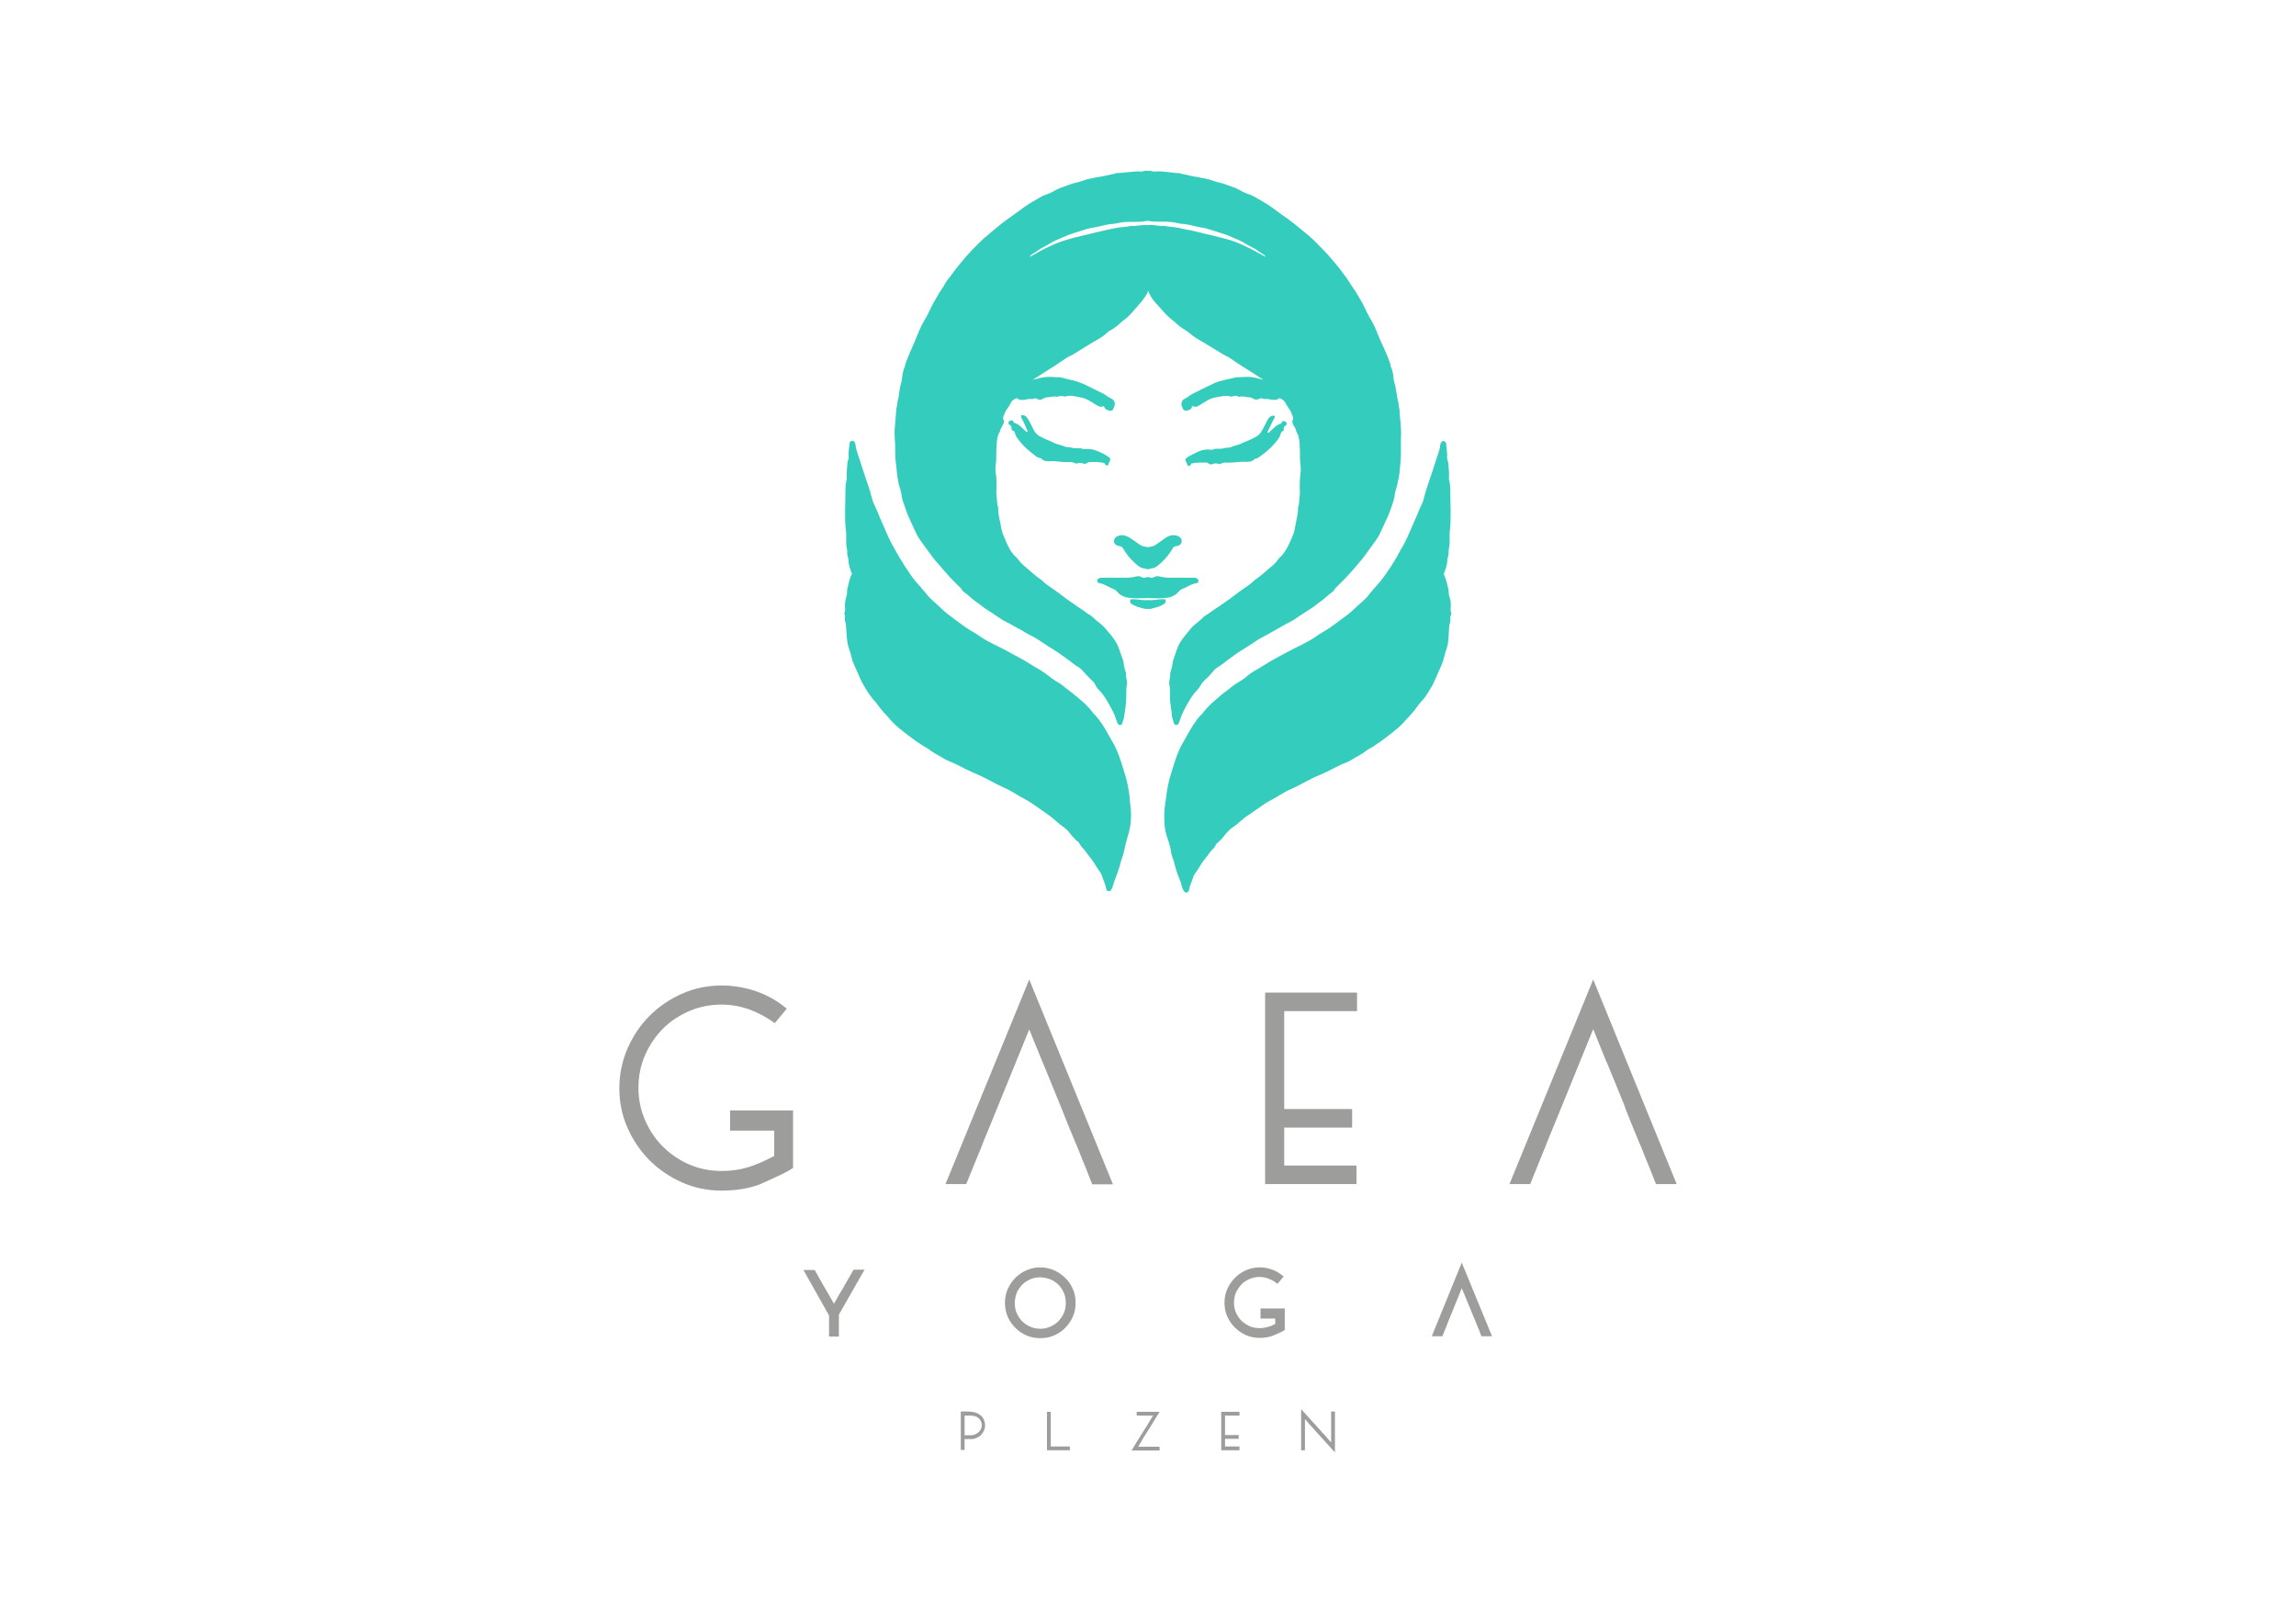 <?xml version="1.0" encoding="utf-8"?>
<!-- Generator: Adobe Illustrator 24.0.2, SVG Export Plug-In . SVG Version: 6.00 Build 0)  -->
<svg version="1.1" id="Capa_1" xmlns="http://www.w3.org/2000/svg" xmlns:xlink="http://www.w3.org/1999/xlink" x="0px" y="0px"
	 viewBox="0 0 841.9 595.3" style="enable-background:new 0 0 841.9 595.3;" xml:space="preserve">
<style type="text/css">
	.st0{fill:#9D9D9C;}
	.st1{fill:#33CCBD;}
</style>
<g>
	<g>
		<path class="st0" d="M289.2,429.2l1.6-1v-21.1h-23.1v7.4h16.2v9.3c-3.6,1.9-6.8,3.3-9.8,4.2c-3,0.9-6.1,1.3-9.5,1.3
			c-4.2,0-8.2-0.8-11.9-2.4c-3.7-1.6-6.9-3.8-9.7-6.6c-2.8-2.8-4.9-6-6.5-9.7c-1.6-3.7-2.4-7.6-2.4-11.8c0-4.2,0.8-8.2,2.4-11.9
			c1.6-3.7,3.8-6.9,6.5-9.7c2.8-2.8,6-4.9,9.7-6.5c3.7-1.6,7.7-2.4,11.9-2.4c3.5,0,6.8,0.6,10.2,1.8c3.3,1.2,6.4,2.9,9.3,5l4.4-5.3
			c-3.5-2.9-7.2-5-11.3-6.4c-4.1-1.4-8.3-2.1-12.6-2.1c-5.1,0-10,1-14.5,3c-4.5,2-8.5,4.7-11.9,8.1c-3.4,3.4-6.1,7.4-8.1,12
			c-2,4.6-3,9.5-3,14.6c0,5.1,1,10,3,14.5c2,4.5,4.7,8.5,8.1,11.9c3.4,3.4,7.4,6.1,11.9,8.1c4.5,2,9.4,3,14.5,3
			c5.4,0,10.1-0.8,14-2.3C282.5,432.5,286,430.9,289.2,429.2z"/>
		<polygon class="st0" points="463.9,434.1 497.4,434.1 497.4,427.3 470.9,427.3 470.9,413.4 495.8,413.4 495.8,406.6 470.9,406.6 
			470.9,370.7 497.6,370.7 497.6,363.9 463.9,363.9 		"/>
		<path class="st0" d="M312.8,465.8c-1.1,2-2.2,3.8-3.2,5.6c-0.4,0.7-0.8,1.5-1.3,2.2c-0.4,0.7-0.9,1.5-1.2,2.1
			c-0.4,0.7-0.7,1.3-1.1,1.9c-0.1,0.1-0.1,0.2-0.2,0.4c-0.1-0.1-0.1-0.2-0.2-0.4l-3.6-6.2c-1-1.7-2-3.6-3.1-5.5l-0.2-0.3h-4.1
			l9.4,16.7v7.7h3.6V482l9.4-16.5H313L312.8,465.8z"/>
		<path class="st0" d="M390.6,468.5c-1.2-1.2-2.6-2.1-4.1-2.8c-3.2-1.4-7-1.4-10.1,0c-1.6,0.7-2.9,1.6-4.1,2.8
			c-1.2,1.2-2.1,2.6-2.8,4.1c-0.7,1.6-1,3.3-1,5c0,1.8,0.3,3.5,1,5.1c0.7,1.6,1.6,2.9,2.8,4.1c1.2,1.2,2.5,2.1,4.1,2.8
			c1.6,0.7,3.3,1,5.1,1c1.8,0,3.5-0.3,5-1c1.6-0.7,3-1.6,4.1-2.8c1.2-1.2,2.1-2.5,2.8-4.1c0.7-1.6,1-3.3,1-5.1c0-1.8-0.3-3.5-1-5
			C392.7,471,391.8,469.6,390.6,468.5z M390.8,477.7c0,1.3-0.2,2.5-0.7,3.7c-0.5,1.1-1.2,2.1-2,3c-0.8,0.8-1.9,1.5-3,2
			c-2.3,1-5,1-7.3,0c-1.2-0.5-2.2-1.2-3-2c-0.8-0.8-1.5-1.9-2-3c-0.5-1.1-0.7-2.4-0.7-3.7s0.3-2.5,0.7-3.7c0.5-1.1,1.2-2.1,2-3
			c0.8-0.8,1.9-1.5,3-2c1.1-0.5,2.4-0.7,3.6-0.7c1.3,0,2.5,0.3,3.7,0.7c1.2,0.5,2.2,1.2,3,2c0.8,0.8,1.5,1.8,2,3
			C390.6,475.1,390.8,476.4,390.8,477.7z"/>
		<path class="st0" d="M462.3,483.4h5.3v2c-1,0.5-1.9,0.9-2.8,1.1c-2,0.6-4.6,0.6-6.6-0.3c-1.1-0.5-2.1-1.2-3-2
			c-0.8-0.8-1.5-1.9-2-3c-0.5-1.1-0.7-2.3-0.7-3.6c0-1.3,0.2-2.5,0.7-3.7c0.5-1.1,1.2-2.1,2-3c0.8-0.8,1.8-1.5,3-2
			c2-0.9,4.5-1,6.8-0.2c1,0.4,2,0.9,2.9,1.6l0.5,0.4l2.3-2.7l-0.5-0.4c-1.2-1-2.5-1.7-3.9-2.2c-3.1-1.1-6.5-1-9.4,0.3
			c-1.6,0.7-2.9,1.6-4.1,2.8c-1.2,1.2-2.1,2.6-2.8,4.1c-0.7,1.6-1,3.3-1,5c0,1.8,0.3,3.5,1,5c0.7,1.6,1.6,2.9,2.8,4.1
			c1.2,1.2,2.6,2.1,4.1,2.8c1.6,0.7,3.3,1,5,1c1.9,0,3.5-0.3,4.8-0.8c1.3-0.5,2.5-1.1,3.6-1.6l0.8-0.5v-7.9h-8.9V483.4z"/>
		<path class="st0" d="M377.4,359.1l-30.7,75h7.6l5.1-12.5c0-0.1,0.1-0.1,0.1-0.2c1-2.6,2.1-5.4,3.4-8.4h0l14.5-35.6l4.8,11.8
			c0,0.1,0,0.1,0.1,0.2c2.2,5.2,4.4,10.8,6.8,16.6l0,0l2.8,7h0c1.3,3.1,2.4,5.9,3.5,8.4c1,2.6,1.9,4.8,2.7,6.7
			c0.9,2.3,1.7,4.3,2.4,6.1h7.6L377.4,359.1z"/>
		<path class="st0" d="M584.2,359.1l-30.7,75h7.6l5.1-12.6c0-0.1,0-0.1,0.1-0.2c1-2.6,2.1-5.4,3.4-8.4h0l14.5-35.6l4.8,11.9
			c0,0,0,0.1,0.1,0.1c2.2,5.2,4.4,10.8,6.8,16.6h-0.1l2.8,7h0c1.3,3.1,2.4,5.9,3.5,8.4c1,2.6,1.9,4.8,2.7,6.7
			c0.9,2.3,1.7,4.3,2.4,6.1h7.6L584.2,359.1z"/>
	</g>
	<g>
		<path class="st1" d="M328.5,169.7c0.3,1.9,0.3,3.9,0.7,5.8c0.2,0.8,0.2,1.7,0.5,2.5c0.3,0.9,0.6,1.9,0.8,2.9
			c0.1,0.8,0.2,1.6,0.4,2.3c0.8,2.3,1.5,4.6,2.5,6.8c0.8,1.8,1.7,3.6,2.5,5.4c0.9,2,2.4,3.8,3.7,5.6c1.2,1.6,2.3,3.3,3.7,4.9
			c1.6,1.9,3.3,3.7,4.9,5.6c1.3,1.4,2.6,2.7,4,4c0.5,0.5,0.6,1.1,1.2,1.5c1.6,1.1,3,2.6,4.6,3.7c1.1,0.7,2.1,1.6,3.1,2.3
			c0.9,0.6,1.8,1.2,2.8,1.8c1.7,1.1,3.3,2.4,5.2,3.3c0.9,0.4,1.7,0.9,2.6,1.4c1.3,0.8,2.8,1.4,4.1,2.3c1.6,1,3.4,1.7,5,2.8
			c1.9,1.3,3.9,2.6,5.9,3.8c1.8,1.1,3.5,2.5,5.3,3.7c1,0.7,1.9,1.6,3,2.2c0.6,0.4,1.2,0.7,1.7,1.3c1.1,1.3,2.3,2.5,3.5,3.7
			c0.6,0.5,1.2,1.1,1.5,1.9c0.3,0.7,0.8,1.3,1.3,1.8c1.3,1.3,2.3,2.8,3.2,4.4c1.1,1.9,2.2,3.8,2.9,5.9c0.2,0.7,0.5,1.3,0.7,1.9
			c0.2,0.4,0.5,0.6,0.9,0.6c0.4,0,0.7-0.2,0.8-0.6c0.3-1,0.7-2,0.8-3.1c0.2-1.6,0.5-3.2,0.6-4.8c0.2-2.1-0.1-4.2,0.3-6.3
			c0.3-1.4-0.5-2.7-0.3-4.1c0-0.1-0.1-0.3-0.1-0.4c-0.3-0.9-0.6-1.9-0.7-2.8c-0.1-0.8-0.2-1.6-0.5-2.2c-0.8-2-1.2-4-2.3-5.9
			c-1.1-1.9-2.6-3.6-4-5.2c-1-1.2-2.3-2.1-3.5-3.1c-0.7-0.6-1.3-1.3-2.1-1.8c-1.2-0.6-2.1-1.5-3.2-2.2c-1.5-0.9-2.9-2-4.4-3
			c-0.7-0.5-1.5-1-2.2-1.6c-0.9-0.7-1.9-1.4-2.8-2.1c-1.2-0.9-2.6-1.7-3.8-2.7c-0.7-0.6-1.3-1.2-2-1.7c-1.5-1-2.8-2.2-4.2-3.4
			c-1.3-1.1-2.7-2.2-3.7-3.6c-0.4-0.7-1.1-1.1-1.6-1.7c-1.2-1.3-2-2.9-2.7-4.5c-0.6-1.4-1.3-2.8-1.7-4.3c-0.3-1-0.4-2-0.6-3
			c-0.4-1.7-0.8-3.5-0.8-5.3c0-0.2,0-0.3,0-0.5c-0.5-1-0.3-2.2-0.5-3.3c-0.3-1.4-0.1-2.9-0.1-4.4c0-1.6,0-3.3-0.3-4.9
			c-0.3-1.7,0.2-3.5,0.2-5.2c0-1.5,0-3,0.1-4.5c0.1-1.4,0.2-2.8,0.6-4.1c0.1-0.5,0.6-0.9,0.7-1.5c0.1-0.7,0.5-1.2,0.8-1.8
			c0.4-0.7,0.9-1.4,0.4-2.4c-0.1-0.3-0.1-0.7,0-1c0.4-1,0.7-2,1.4-2.9c0.5-0.6,0.9-1.4,1.3-2.1c0.3-0.5,0.5-1,1-1.2
			c0.5-0.3,1.2-0.9,1.7-0.4c0.5,0.6,1,0.4,1.6,0.4c0.8,0.1,1.5-0.2,2.2-0.3c0.8-0.1,1.7,0.2,2.4-0.3c0.2-0.1,0.4,0.1,0.6,0.2
			c0.7,0.3,1.4,0.6,2.1,0.1c0.8-0.5,1.6-0.7,2.5-0.7c0.9,0,1.8-0.5,2.8-0.1c0.1,0,0.3,0,0.4-0.1c0.7-0.3,1.5-0.2,2.2-0.1
			c0.2,0,0.3,0.1,0.5,0.1c1.9-0.7,3.8,0,5.6,0.3c2.1,0.3,3.9,1.6,5.7,2.7c0.7,0.4,1.5,1,2.4,0.6c0.3-0.1,0.6,0,0.7,0.3
			c0.2,0.8,0.9,1,1.6,1.2c1,0.3,1.5,0,1.8-1c0.1-0.3,0.2-0.5,0.3-0.8c0.3-1-0.3-2.3-1.3-2.6c-0.3-0.1-0.5-0.3-0.7-0.4
			c-0.7-0.3-1.2-0.9-1.8-1.2c-2.5-1.2-5-2.5-7.5-3.7c-1.2-0.5-2.4-0.9-3.7-1.3c-1-0.2-2-0.4-3-0.7c-0.8-0.2-1.7-0.5-2.5-0.5
			c-1.8,0-3.6-0.3-5.4,0c-0.8,0.1-1.5,0.3-2.3,0.5c-0.6,0.1-1.2,0.3-1.8,0.4c1.6-0.9,3.1-2,4.6-2.9c2.3-1.4,4.6-2.9,6.9-4.5
			c0.6-0.4,1.3-0.9,2-1.2c0.7-0.3,1.4-0.7,2-1.1c2.5-1.5,4.9-3.1,7.4-4.5c1.4-0.8,2.8-1.6,4-2.7c0.5-0.5,1.1-1,1.8-1.3
			c0.8-0.4,1.5-1,2.2-1.5c0.8-0.6,1.5-1.4,2.3-2c1.7-1.2,3.1-2.7,4.4-4.3c1.3-1.5,2.7-3,3.8-4.7c0.4-0.6,0.7-1.2,0.9-1.9
			c0.2,0.6,0.6,1.3,0.9,1.9c1,1.8,2.5,3.2,3.8,4.7c1.3,1.5,2.7,3.1,4.4,4.3c0.8,0.6,1.5,1.4,2.3,2c0.7,0.5,1.5,1.1,2.2,1.5
			c0.7,0.4,1.3,0.9,1.8,1.3c1.2,1.1,2.6,1.9,4,2.7c2.5,1.5,5,3,7.4,4.5c0.7,0.4,1.3,0.8,2,1.1c0.7,0.3,1.4,0.8,2,1.2
			c2.2,1.6,4.6,3,6.9,4.5c1.5,0.9,3,2,4.6,2.9c-0.6-0.1-1.2-0.3-1.8-0.4c-0.8-0.2-1.5-0.4-2.3-0.5c-1.8-0.3-3.6,0-5.4,0
			c-0.8,0-1.6,0.3-2.5,0.5c-1,0.2-2,0.4-3,0.7c-1.3,0.3-2.5,0.7-3.7,1.3c-2.6,1.2-5,2.4-7.5,3.7c-0.7,0.3-1.2,0.9-1.8,1.2
			c-0.2,0.1-0.5,0.3-0.7,0.4c-1,0.3-1.6,1.6-1.3,2.6c0.1,0.3,0.2,0.5,0.3,0.8c0.3,0.9,0.8,1.2,1.8,1c0.6-0.2,1.4-0.3,1.6-1.2
			c0.1-0.4,0.4-0.5,0.7-0.3c0.9,0.4,1.7-0.1,2.4-0.6c1.8-1.1,3.6-2.4,5.7-2.7c1.8-0.3,3.7-0.9,5.6-0.3c0.2,0.1,0.4,0,0.5-0.1
			c0.7-0.2,1.5-0.3,2.2,0.1c0.1,0.1,0.3,0.1,0.4,0.1c0.9-0.4,1.9,0,2.8,0.1c0.9,0,1.8,0.2,2.5,0.7c0.7,0.4,1.4,0.1,2.1-0.1
			c0.2-0.1,0.3-0.3,0.6-0.2c0.8,0.4,1.6,0.2,2.4,0.3c0.7,0.1,1.4,0.3,2.2,0.3c0.6-0.1,1.1,0.2,1.6-0.4c0.5-0.5,1.2,0.1,1.7,0.4
			c0.4,0.2,0.7,0.7,1,1.2c0.4,0.7,0.8,1.4,1.3,2.1c0.7,0.9,1,1.9,1.4,2.9c0.1,0.3,0.1,0.7,0,1c-0.5,0.9,0,1.6,0.4,2.4
			c0.3,0.6,0.8,1.1,0.8,1.8c0.1,0.6,0.5,0.9,0.7,1.5c0.4,1.3,0.6,2.7,0.6,4.1c0.1,1.5,0.1,3,0.1,4.5c0,1.7,0.5,3.5,0.2,5.2
			c-0.2,1.6-0.3,3.3-0.3,4.9c0,1.5,0.2,3-0.1,4.4c-0.2,1.1,0,2.3-0.5,3.3c-0.1,0.1,0,0.3,0,0.5c0,1.8-0.5,3.5-0.8,5.3
			c-0.2,1-0.4,2-0.6,3c-0.4,1.5-1.1,2.9-1.7,4.3c-0.7,1.6-1.6,3.1-2.7,4.5c-0.5,0.6-1.2,1-1.6,1.7c-1,1.5-2.4,2.5-3.7,3.6
			c-1.4,1.2-2.6,2.4-4.2,3.4c-0.7,0.5-1.3,1.1-2,1.7c-1.2,1-2.6,1.8-3.8,2.7c-0.9,0.7-1.9,1.4-2.8,2.1c-0.7,0.6-1.5,1.1-2.2,1.6
			c-1.5,1-2.9,2.1-4.4,3c-1.1,0.7-2.1,1.6-3.2,2.2c-0.8,0.4-1.4,1.2-2.1,1.8c-1.2,1-2.5,1.9-3.5,3.1c-1.4,1.7-2.8,3.3-4,5.2
			c-1.1,1.9-1.6,3.9-2.3,5.9c-0.3,0.7-0.4,1.5-0.5,2.2c-0.1,0.9-0.5,1.9-0.7,2.8c0,0.1-0.2,0.3-0.1,0.4c0.2,1.4-0.6,2.8-0.3,4.1
			c0.4,2.1,0.1,4.2,0.3,6.3c0.2,1.6,0.5,3.2,0.6,4.8c0.1,1,0.5,2.1,0.8,3.1c0.1,0.4,0.4,0.6,0.8,0.6c0.4,0,0.8-0.2,0.9-0.6
			c0.3-0.6,0.5-1.3,0.7-1.9c0.7-2.1,1.8-4,2.9-5.9c0.9-1.6,1.9-3.1,3.2-4.4c0.5-0.5,0.9-1.1,1.3-1.8c0.3-0.7,1-1.4,1.5-1.9
			c1.3-1.1,2.4-2.4,3.5-3.7c0.5-0.5,1.1-0.9,1.7-1.3c1.1-0.6,2-1.5,3-2.2c1.8-1.2,3.4-2.6,5.3-3.7c2-1.2,3.9-2.5,5.9-3.8
			c1.6-1,3.4-1.8,5-2.8c1.3-0.8,2.8-1.5,4.1-2.3c0.8-0.5,1.7-1,2.6-1.4c1.8-0.9,3.4-2.2,5.2-3.3c0.9-0.6,1.9-1.2,2.8-1.8
			c1.1-0.7,2.1-1.6,3.1-2.3c1.6-1.1,3-2.6,4.6-3.7c0.6-0.4,0.7-1,1.2-1.5c1.3-1.3,2.7-2.6,4-4c1.7-1.8,3.3-3.7,4.9-5.6
			c1.3-1.5,2.5-3.2,3.7-4.9c1.3-1.8,2.8-3.6,3.7-5.6c0.8-1.8,1.7-3.6,2.5-5.4c1-2.2,1.8-4.5,2.5-6.8c0.2-0.7,0.3-1.6,0.4-2.3
			c0.2-1,0.5-1.9,0.8-2.9c0.2-0.8,0.3-1.7,0.5-2.5c0.5-1.9,0.5-3.9,0.7-5.8c0.4-3,0.1-6,0.2-9c0.1-1.2,0.1-2.5,0-3.7
			c-0.1-1.6-0.2-3.1-0.4-4.7c-0.1-1,0-2-0.3-3c-0.2-1-0.2-2-0.5-2.9c-0.2-0.7-0.3-1.6-0.4-2.3c-0.2-1.5-0.5-2.9-0.9-4.3
			c-0.3-0.9-0.2-1.9-0.4-2.8c-0.2-0.8-0.3-1.6-0.7-2.3c-0.2-0.4-0.2-0.9-0.3-1.3c-0.9-2.7-2.1-5.3-3.3-7.9c-1.2-2.5-2-5.2-3.4-7.6
			c-0.8-1.4-1.6-2.7-2.2-4.1c-1-2.3-2.3-4.3-3.5-6.4c-0.5-0.8-1.1-1.6-1.6-2.4c-0.7-1.1-1.4-2.2-2.2-3.3c-0.8-1-1.5-2.1-2.3-3.1
			c-1.6-1.9-3.1-3.8-4.8-5.7c-1.4-1.5-2.9-2.9-4.3-4.4c-1.6-1.6-3.4-3-5.1-4.4c-1.4-1.2-2.9-2.4-4.4-3.5c-2-1.4-4.1-2.9-6.1-4.4
			c-2-1.5-4.3-2.7-6.5-4c-1-0.6-2.2-1-3.3-1.4c-1.4-0.5-2.7-1.5-4.1-2c-1.9-0.6-3.7-1.5-5.7-1.9c-1.1-0.2-2.2-0.7-3.3-1
			c-0.7-0.2-1.4-0.4-2.1-0.5c-0.8-0.1-1.6-0.3-2.4-0.5c-0.8-0.1-1.6-0.2-2.4-0.4c-1.2-0.3-2.4-0.5-3.6-0.8c-0.2,0-0.4-0.1-0.6-0.2
			c-3.1-0.1-6.1-0.9-9.2-0.6c-0.7,0.1-1.4-0.4-2.1-0.3c-0.2,0-0.3,0.1-0.4,0.1c-0.1-0.1-0.3-0.1-0.4-0.1c-0.7-0.1-1.4,0.3-2.1,0.3
			c-3.1-0.2-6.1,0.5-9.2,0.6c-0.2,0-0.4,0.1-0.6,0.2c-1.2,0.3-2.4,0.5-3.6,0.8c-0.8,0.2-1.6,0.3-2.4,0.4c-0.8,0.1-1.6,0.4-2.4,0.5
			c-0.7,0.1-1.4,0.3-2.1,0.5c-1.1,0.3-2.1,0.8-3.3,1c-2,0.4-3.8,1.3-5.7,1.9c-1.5,0.5-2.7,1.4-4.1,2c-1.1,0.4-2.3,0.8-3.3,1.4
			c-2.2,1.3-4.4,2.4-6.5,4c-2,1.5-4,2.9-6.1,4.4c-1.5,1.1-3,2.3-4.4,3.5c-1.7,1.5-3.5,2.8-5.1,4.4c-1.4,1.5-2.9,2.8-4.3,4.4
			c-1.7,1.8-3.2,3.8-4.8,5.7c-0.8,1-1.5,2.1-2.3,3.1c-0.9,1-1.6,2.1-2.2,3.3c-0.5,0.8-1.1,1.6-1.6,2.4c-1.2,2.1-2.5,4.2-3.5,6.4
			c-0.6,1.4-1.4,2.8-2.2,4.1c-1.4,2.4-2.3,5.1-3.4,7.6c-1.2,2.6-2.3,5.2-3.3,7.9c-0.1,0.4-0.1,0.9-0.3,1.3c-0.4,0.7-0.5,1.6-0.7,2.3
			c-0.2,0.9-0.2,1.9-0.4,2.8c-0.4,1.4-0.7,2.8-0.9,4.3c-0.1,0.8-0.1,1.6-0.4,2.3c-0.3,1-0.2,2-0.5,2.9c-0.2,0.9-0.2,2-0.3,3
			c-0.1,1.5-0.3,3.1-0.4,4.7c-0.1,1.2-0.1,2.5,0,3.7C328.4,163.7,328.1,166.7,328.5,169.7z M378.3,93.3c1.5-0.8,2.8-2,4.3-2.7
			c1.6-0.7,3-1.9,4.6-2.5c1.5-0.6,2.9-1.3,4.4-1.9c1.7-0.6,3.4-1.2,5.2-1.7c1.2-0.4,2.5-0.8,3.7-1c0.7-0.1,1.5-0.2,2.2-0.4
			c2-0.5,4-1,6.1-1.1c0.2,0,0.3-0.1,0.5-0.1c1-0.2,1.9-0.4,2.9-0.5c2.7-0.2,5.5,0.2,8.2-0.4c0.2,0,0.3-0.1,0.4-0.1
			c0.1,0.1,0.2,0.1,0.4,0.1c2.7,0.5,5.5,0.1,8.2,0.4c1,0.1,2,0.3,2.9,0.5c0.2,0,0.3,0.1,0.5,0.1c2.1,0.1,4.1,0.6,6.1,1.1
			c0.7,0.2,1.5,0.3,2.2,0.4c1.3,0.2,2.5,0.7,3.7,1c1.7,0.6,3.5,1.1,5.2,1.7c1.5,0.6,2.9,1.3,4.4,1.9c1.7,0.7,3,1.8,4.6,2.5
			c1.6,0.7,2.8,1.9,4.3,2.7c0.3,0.1,0.5,0.3,0.7,0.9c-0.9-0.6-1.7-1-2.5-1.4c-2-1.2-4.1-2.2-6.1-3.1c-2.5-1.2-5.2-2-7.8-2.6
			c-1.9-0.5-3.8-1-5.8-1.4c-1.8-0.4-3.7-1-5.5-1.3c-1.3-0.2-2.6-0.5-3.8-0.8c-1.8-0.4-3.8-0.4-5.6-0.8c0,0-0.1,0-0.1,0
			c-1.9,0.2-3.7-0.5-5.5-0.3c-0.2,0-0.4,0.1-0.5,0.1c-0.1-0.1-0.3-0.1-0.5-0.1c-1.9-0.1-3.7,0.5-5.5,0.3c0,0-0.1,0-0.1,0
			c-1.8,0.5-3.7,0.4-5.6,0.8c-1.3,0.3-2.5,0.5-3.8,0.8c-1.8,0.4-3.7,0.9-5.5,1.3c-1.9,0.5-3.9,0.9-5.8,1.4c-2.7,0.7-5.3,1.5-7.8,2.6
			c-2.1,1-4.2,1.9-6.1,3.1c-0.7,0.5-1.6,0.8-2.5,1.4C377.8,93.6,378.1,93.4,378.3,93.3z"/>
		<path class="st1" d="M413.9,290c-0.2-1.2-0.4-2.4-0.7-3.6c-0.4-1.7-1-3.4-1.5-5.1c-0.5-1.6-1-3.3-1.6-4.8
			c-0.7-1.7-1.4-3.3-2.4-4.9c-1.2-2-2.2-4.1-3.5-6c-0.9-1.3-1.8-2.6-2.9-3.7c-0.3-0.2-0.5-0.5-0.7-0.8c-1.3-1.7-2.8-3.2-4.5-4.6
			c-1.4-1.2-2.7-2.3-4.2-3.4c-1.1-0.7-2-1.7-3.1-2.4c-1.3-0.8-2.7-1.6-3.9-2.6c-1-0.8-2.1-1.6-3.2-2.3c-2-1.1-3.9-2.3-5.8-3.5
			c-2.1-1.2-4.3-2.3-6.4-3.5c-3.4-1.9-7.1-3.3-10.3-5.6c-1.5-1.1-3.3-1.9-4.8-3c-1.5-1-2.9-2.1-4.4-3.2c-1.6-1.2-3.2-2.3-4.6-3.7
			c-1.8-1.8-3.9-3.3-5.5-5.3c-1.3-1.7-2.8-3.2-4.2-4.9c-0.8-1-1.6-2-2.3-3.1c-1.3-1.9-2.5-3.8-3.7-5.8c-0.8-1.3-1.5-2.7-2.3-4.1
			c-1.8-3.1-3-6.5-4.5-9.7c-0.8-1.8-1.4-3.6-2.3-5.3c-0.8-1.6-1.1-3.4-1.6-5.1c-0.8-2.6-1.8-5.2-2.6-7.8c-0.8-2.5-1.6-5-2.4-7.4
			c-0.3-0.8-0.1-1.6-0.5-2.4c-0.2-0.4-0.4-0.9-1-0.8c-0.6,0.1-1,0.5-1,1.1c-0.1,1.6-0.5,3.1-0.3,4.8c0,0.3,0,0.5-0.1,0.8
			c-0.4,1-0.4,2.1-0.5,3.1c-0.1,1.2-0.2,2.5-0.1,3.7c0,0.2,0,0.4,0,0.5c-0.4,1.5-0.5,3.1-0.5,4.6c0,4.8-0.4,9.7,0.2,14.5
			c0.3,2-0.2,4.1,0.3,6.2c0.3,1,0,2,0.3,3c0.1,0.4,0.3,0.8,0.3,1.3c0,1.9,0.7,3.5,1.3,5.2c-0.5,0.9-1,2.3-1.4,4.3c0,0,0,0,0,0
			c-0.1,0.6-0.4,1.2-0.4,1.9c0,0.2,0,0.4,0,0.6c0,0.3-0.1,0.6-0.1,0.9c0,0.1,0,0.3-0.1,0.4c-0.3,1-0.5,2-0.6,3.1
			c0,1.1,0.3,2.2-0.2,3.2c0,0.1,0,0.2,0,0.3c0.3,0.4,0.2,0.8,0.2,1.3c0,0.5-0.1,1,0.1,1.4c0.4,1,0.3,2.1,0.4,3.1
			c0.2,2,0.2,4,0.7,5.9c0.5,1.6,1.1,3.2,1.4,4.8c0.2,0.9,0.7,1.7,1,2.6c0.8,1.8,1.6,3.6,2.4,5.4c0.6,1.2,1.3,2.4,2,3.5
			c0.7,1.1,1.4,2.1,2.2,3.1c0.7,0.7,1.3,1.5,1.9,2.3c1.4,2,3.2,3.7,4.7,5.5c1.8,2.1,4.1,3.8,6.3,5.5c1.8,1.4,3.6,2.7,5.5,3.9
			c0.8,0.5,1.6,0.8,2.3,1.4c1.6,1.3,3.5,2.1,5.2,3.2c1.4,0.9,3.1,1.4,4.5,2.1c2.5,1.3,5.1,2.6,7.7,3.7c3.4,1.4,6.5,3.4,9.9,4.9
			c2.9,1.2,5.4,3.1,8.2,4.5c0.6,0.3,1.2,0.7,1.8,1.1c1.9,1.3,3.7,2.5,5.5,3.8c1.2,0.8,2.4,1.7,3.5,2.7c0.3,0.2,0.5,0.5,0.8,0.7
			c1.1,1.1,2.5,1.8,3.6,2.9c1.3,1.5,2.4,3.1,4,4.3c0.1,0.1,0.2,0.3,0.3,0.4c0.4,0.6,0.8,1.3,1.2,1.7c0.7,0.6,1.2,1.4,1.7,2.1
			c1.2,1.6,2.5,3,3.4,4.8c0.6,1.1,1.6,2,2,3.2c0.5,1.6,1.3,3.1,1.6,4.8c0.1,0.4,0.2,0.9,0.8,1c0.6,0.1,0.9-0.2,1.2-0.7
			c0.5-0.9,0.6-1.9,1-2.9c0.8-2.1,1.6-4.2,2.2-6.4c0.1-0.5,0.2-1,0.4-1.5c0.4-1.1,0.8-2.2,1-3.3c0.3-1.5,0.7-3,1.1-4.5
			c0.6-1.9,1.1-3.9,1.3-5.8c0.2-2.3,0.2-4.6-0.2-6.9C414.3,293.4,414.2,291.6,413.9,290z"/>
		<path class="st1" d="M371.2,157.8c0.9,0.1,0.9,0.9,1.1,1.4c0.4,1.3,1.4,2.3,2.2,3.3c1.3,1.5,2.8,2.8,4.4,4c0.6,0.5,1.1,1,1.9,1.3
			c0.3,0.1,0.8,0.1,1.1,0.4c0.6,0.7,1.5,0.9,2.4,0.9c0.8,0,1.6-0.1,2.4,0c2,0.2,4,0.4,6.1,0.3c0.3,0,0.5,0.1,0.8,0.2
			c0.5,0.1,0.9,0.5,1.4,0.3c0.7-0.3,1.3-0.2,2,0c0.6,0.2,1.2,0.2,1.7-0.2c0.3-0.2,0.5-0.3,0.9-0.3c1.7,0,3.4-0.1,5.1,0.3
			c0.3,0.1,0.5,0.2,0.5,0.5c0.1,0.4,1.1,0.7,1.1,0.3c0.1-0.7,0.8-1.2,0.8-2.2c0-0.2-0.1-0.4-0.5-0.7c-1.2-0.9-2.5-1.5-3.9-2.1
			c-1.3-0.6-2.7-1-4.2-0.9c-0.5,0-1,0.1-1.4,0c-1.4-0.6-2.8,0-4.2-0.5c-0.8-0.3-1.7,0-2.5-0.4c-1.3-0.6-2.8-0.7-4-1.4
			c-1-0.5-2-0.9-3-1.3c-1.6-0.8-3.2-1.3-4.2-3.1c-0.7-1.3-1.3-2.7-2.1-4c-0.5-0.9-1-1.6-2.1-1.7c-0.5-0.1-0.6,0.1-0.6,0.5
			c0,0.2,0.1,0.4,0.2,0.6c0.8,1.4,1.4,2.9,2,4.3c0.1,0.2,0.4,0.5,0.1,0.7c-0.3,0.2-0.5-0.1-0.7-0.3c-0.9-0.8-1.7-1.7-2.7-2.4
			c-0.6-0.4-1.7-0.4-1.9-1.4c0,0-0.2-0.1-0.3-0.1c-0.6,0-1.1,0.2-1.3,0.7c-0.1,0.4,0.2,0.9,0.6,1.1c0.5,0.3,0.5,0.6,0.5,1.1
			C371,157.3,370.9,157.8,371.2,157.8z"/>
		<path class="st1" d="M403.1,213.8c0.3,0,0.6,0.1,0.9,0.2c1.2,0.4,2.2,1,3.3,1.5c0.7,0.4,1.5,0.5,2.1,1.2c1.1,1.3,2.4,2.1,4.1,2.4
			c2.3,0.4,4.6,0.2,6.9,0.2c0.2,0,0.4-0.1,0.5-0.1c0.1,0.1,0.3,0.1,0.5,0.1c2.3,0,4.6,0.2,6.9-0.2c1.7-0.3,3-1.1,4.1-2.4
			c0.6-0.7,1.4-0.9,2.1-1.2c1.1-0.5,2.2-1.2,3.3-1.5c0.3-0.1,0.6-0.2,0.9-0.2c0.4,0,0.7-0.2,0.7-0.7c0.1-0.4,0-0.7-0.4-1
			c-0.4-0.2-0.8-0.3-1.2-0.3c-3,0-6.1,0-9.1,0c-1.2,0-2.5-0.2-3.7-0.5c-0.5-0.1-0.9-0.1-1.4,0.1c-0.7,0.4-1.5,0.6-2.3,0.2
			c-0.2-0.1-0.3-0.1-0.4,0c-0.1,0-0.2,0-0.4,0c-0.9,0.4-1.6,0.2-2.3-0.2c-0.4-0.2-0.9-0.2-1.4-0.1c-1.2,0.3-2.4,0.5-3.7,0.5
			c-3,0-6.1,0-9.1,0c-0.4,0-0.8,0.1-1.2,0.3c-0.5,0.2-0.5,0.6-0.4,1C402.5,213.6,402.7,213.8,403.1,213.8z"/>
		<path class="st1" d="M411.9,201.2c0.2,0.5,0.6,0.9,0.9,1.4c1.1,1.7,2.5,3.1,4,4.4c0.6,0.5,1.3,1.1,2.2,1.3
			c0.4,0.1,0.9,0.1,1.3,0.3c0.3,0.1,0.5,0.1,0.6,0.1c0.2,0,0.3,0,0.6-0.1c0.4-0.2,0.9-0.2,1.3-0.3c0.9-0.2,1.6-0.8,2.2-1.3
			c1.5-1.3,2.9-2.7,4-4.4c0.3-0.5,0.7-0.9,0.9-1.4c0.3-0.7,0.8-0.9,1.5-1c1-0.1,2-0.7,1.9-2.1c-0.1-0.8-0.8-1.4-1.7-1.7
			c-2.3-0.7-3.8,0.5-5.5,1.7c-1.5,1-2.8,2.4-4.8,2.4c-0.2,0-0.3,0.1-0.4,0.2c-0.1-0.1-0.2-0.2-0.4-0.2c-2,0-3.3-1.4-4.8-2.4
			c-1.7-1.1-3.3-2.4-5.5-1.7c-0.9,0.3-1.6,0.9-1.7,1.7c-0.2,1.3,0.8,1.9,1.9,2.1C411.1,200.3,411.6,200.6,411.9,201.2z"/>
		<path class="st1" d="M532.2,224.9c-0.5-1-0.2-2.1-0.2-3.2c0-1.1-0.2-2.1-0.6-3.1c0-0.1,0-0.3-0.1-0.4c0-0.3-0.1-0.6-0.1-0.9
			c0-0.2,0-0.4,0-0.6c0-0.7-0.3-1.2-0.4-1.9c0,0,0,0,0,0c-0.4-2-1-3.4-1.4-4.3c0.6-1.7,1.3-3.4,1.3-5.2c0-0.4,0.2-0.9,0.3-1.3
			c0.3-1,0.1-2,0.3-3c0.5-2,0.1-4.1,0.3-6.2c0.6-4.8,0.2-9.7,0.2-14.5c0-1.5-0.1-3.1-0.5-4.6c0-0.2,0-0.4,0-0.5
			c0.1-1.3,0-2.5-0.1-3.7c-0.1-1-0.1-2.1-0.5-3.1c-0.1-0.2-0.1-0.5-0.1-0.8c0.2-1.6-0.3-3.2-0.3-4.8c0-0.6-0.4-1-1-1.1
			c-0.6-0.1-0.8,0.4-1,0.8c-0.4,0.8-0.2,1.6-0.5,2.4c-0.8,2.5-1.6,4.9-2.4,7.4c-0.8,2.6-1.8,5.2-2.6,7.8c-0.5,1.7-0.8,3.5-1.6,5.1
			c-0.9,1.7-1.5,3.6-2.3,5.3c-1.5,3.2-2.7,6.6-4.5,9.7c-0.8,1.3-1.5,2.7-2.3,4.1c-1.1,2-2.4,3.9-3.7,5.8c-0.7,1-1.5,2.1-2.3,3.1
			c-1.4,1.6-2.9,3.2-4.2,4.9c-1.6,2.1-3.7,3.5-5.5,5.3c-1.4,1.4-3,2.5-4.6,3.7c-1.5,1.1-2.9,2.1-4.4,3.2c-1.6,1.1-3.3,1.9-4.8,3
			c-3.2,2.3-6.8,3.7-10.3,5.6c-2.2,1.2-4.3,2.3-6.4,3.5c-1.9,1.1-3.8,2.4-5.8,3.5c-1.1,0.6-2.2,1.4-3.2,2.3c-1.2,1-2.6,1.8-3.9,2.6
			c-1.1,0.7-2,1.6-3.1,2.4c-1.5,1-2.8,2.2-4.2,3.4c-1.6,1.4-3.2,2.9-4.5,4.6c-0.2,0.3-0.5,0.6-0.7,0.8c-1.2,1.1-2,2.4-2.9,3.7
			c-1.3,1.9-2.3,4-3.5,6c-1,1.6-1.7,3.2-2.4,4.9c-0.6,1.6-1.1,3.2-1.6,4.8c-0.5,1.7-1.1,3.4-1.5,5.1c-0.3,1.2-0.5,2.4-0.7,3.6
			c-0.3,1.7-0.4,3.4-0.7,5.1c-0.4,2.3-0.3,4.6-0.2,6.9c0.1,2,0.6,3.9,1.3,5.8c0.5,1.5,0.9,3,1.1,4.5c0.2,1.1,0.6,2.2,1,3.3
			c0.2,0.5,0.3,1,0.4,1.5c0.5,2.2,1.4,4.3,2.2,6.4c0.3,1,0.4,2,1,2.9c0.3,0.5,0.6,0.8,1.2,0.7c0.6-0.1,0.7-0.6,0.8-1
			c0.3-1.7,1.1-3.2,1.6-4.8c0.4-1.2,1.4-2.1,2-3.2c0.9-1.8,2.2-3.2,3.4-4.8c0.5-0.7,1-1.5,1.7-2.1c0.5-0.4,0.9-1.1,1.2-1.7
			c0.1-0.2,0.2-0.3,0.3-0.4c1.6-1.2,2.7-2.9,4-4.3c1-1.2,2.4-1.9,3.6-2.9c0.3-0.2,0.5-0.5,0.8-0.7c1.1-1,2.2-1.9,3.5-2.7
			c1.8-1.3,3.7-2.5,5.5-3.8c0.6-0.4,1.2-0.8,1.8-1.1c2.8-1.4,5.3-3.3,8.2-4.5c3.4-1.5,6.5-3.5,9.9-4.9c2.6-1.1,5.2-2.4,7.7-3.7
			c1.5-0.8,3.2-1.2,4.5-2.1c1.7-1.1,3.6-1.9,5.2-3.2c0.7-0.6,1.5-0.9,2.3-1.4c1.9-1.2,3.7-2.5,5.5-3.9c2.2-1.7,4.5-3.4,6.3-5.5
			c1.6-1.8,3.4-3.5,4.7-5.5c0.6-0.8,1.2-1.6,1.9-2.3c0.8-0.9,1.6-2,2.2-3.1c0.7-1.1,1.5-2.3,2-3.5c0.8-1.8,1.6-3.6,2.4-5.4
			c0.3-0.8,0.8-1.7,1-2.6c0.4-1.7,0.9-3.2,1.4-4.8c0.6-2,0.5-4,0.7-5.9c0.1-1,0-2.1,0.4-3.1c0.2-0.4,0.1-0.9,0.1-1.4
			c0-0.4-0.1-0.9,0.2-1.3C532.2,225.1,532.3,225,532.2,224.9z"/>
		<path class="st1" d="M467.2,153.5c0.1-0.2,0.2-0.4,0.2-0.6c0-0.4,0-0.6-0.6-0.5c-1.1,0.1-1.6,0.8-2.1,1.7c-0.7,1.3-1.3,2.7-2.1,4
			c-1,1.8-2.6,2.3-4.2,3.1c-1,0.5-2.1,0.8-3,1.3c-1.3,0.7-2.7,0.8-4,1.4c-0.8,0.4-1.7,0.1-2.5,0.4c-1.4,0.5-2.9-0.1-4.2,0.5
			c-0.4,0.2-0.9,0.1-1.4,0c-1.5-0.1-2.9,0.3-4.2,0.9c-1.3,0.6-2.7,1.3-3.9,2.1c-0.4,0.3-0.5,0.5-0.5,0.7c0,1,0.7,1.4,0.8,2.2
			c0.1,0.3,1.1,0.1,1.1-0.3c0.1-0.3,0.2-0.5,0.5-0.5c1.7-0.4,3.4-0.3,5.1-0.3c0.3,0,0.6,0,0.9,0.3c0.5,0.5,1.1,0.4,1.7,0.2
			c0.7-0.3,1.4-0.3,2,0c0.5,0.2,0.9-0.2,1.4-0.3c0.3-0.1,0.5-0.2,0.8-0.2c2,0.1,4.1-0.1,6.1-0.3c0.8-0.1,1.6,0.1,2.4,0
			c0.9,0,1.8-0.2,2.4-0.9c0.3-0.3,0.7-0.3,1.1-0.4c0.7-0.3,1.3-0.9,1.9-1.3c1.6-1.2,3.1-2.5,4.4-4c0.8-1,1.8-2,2.2-3.3
			c0.2-0.5,0.2-1.3,1.1-1.4c0.2,0,0.1-0.5,0.1-0.7c0-0.4,0-0.8,0.5-1.1c0.4-0.2,0.7-0.7,0.6-1.1c-0.2-0.5-0.7-0.7-1.3-0.7
			c-0.1,0-0.3,0-0.3,0.1c-0.2,1-1.3,1-1.9,1.4c-1,0.7-1.8,1.6-2.7,2.4c-0.2,0.2-0.4,0.5-0.7,0.3c-0.3-0.2,0-0.5,0.1-0.7
			C465.8,156.3,466.4,154.8,467.2,153.5z"/>
		<path class="st1" d="M426.6,219.7c-1.9-0.1-3.7,0.5-5.6,0.3c-0.1,0-0.1,0-0.1,0c0,0-0.1-0.1-0.1,0c-1.9,0.2-3.7-0.4-5.6-0.3
			c-0.3,0-0.7-0.1-0.8,0.4c-0.1,0.5,0,0.9,0.4,1.2c1.5,1.1,3.3,1.5,5,1.9c0.5,0.1,0.8,0.1,1.1,0c0.2,0.1,0.5,0.1,1.1,0
			c1.7-0.4,3.5-0.8,5-1.9c0.4-0.3,0.5-0.7,0.4-1.2C427.4,219.6,427,219.7,426.6,219.7z"/>
	</g>
	<g>
		<path class="st0" d="M356,517.6c0.7,0,1.4,0.1,2,0.4c0.6,0.2,1.2,0.6,1.7,1c0.5,0.4,0.9,1,1.1,1.6c0.3,0.6,0.4,1.3,0.4,1.9
			c0,0.7-0.1,1.3-0.4,2c-0.3,0.6-0.7,1.2-1.1,1.6c-0.5,0.5-1,0.8-1.7,1.1c-0.6,0.3-1.3,0.4-2,0.4h-2.3v4h-1.4v-14.1H356z
			 M353.7,518.9v7.3h2.3c0.5,0,1-0.1,1.5-0.3c0.5-0.2,0.9-0.5,1.3-0.8c0.8-0.7,1.2-1.6,1.2-2.6c0-1-0.4-1.9-1.2-2.6
			c-0.4-0.3-0.8-0.6-1.3-0.7c-0.5-0.1-1-0.2-1.5-0.2H353.7z"/>
		<path class="st0" d="M385.3,517.6v12.7h7v1.4h-8.4v-14.1H385.3z"/>
		<path class="st0" d="M425.2,517.6c-1.3,2.1-2.5,4-3.5,5.7c-0.5,0.7-0.9,1.5-1.4,2.2c-0.5,0.7-0.9,1.4-1.3,2.1
			c-0.4,0.6-0.7,1.2-1,1.7c-0.3,0.5-0.5,0.8-0.6,1.1h7.8v1.4h-10.3c1.3-2.1,2.4-4,3.5-5.7c0.5-0.7,0.9-1.5,1.4-2.2
			c0.5-0.7,0.9-1.4,1.3-2.1c0.4-0.6,0.7-1.2,1-1.7c0.3-0.5,0.5-0.8,0.7-1.1h-6v-1.4H425.2z"/>
		<path class="st0" d="M449.2,518.9v7.2h5v1.4h-5v2.8h5.3v1.4h-6.7v-14.1h6.7v1.4H449.2z"/>
		<path class="st0" d="M477.1,516.6c1.7,1.9,3.3,3.7,4.8,5.3c0.6,0.7,1.3,1.4,1.9,2.1c0.6,0.7,1.2,1.4,1.8,2
			c0.6,0.6,1.1,1.2,1.5,1.7c0.4,0.5,0.8,0.9,1,1.1v-11.3h1.4v15c-1.7-1.9-3.3-3.7-4.8-5.3c-0.6-0.7-1.3-1.4-1.9-2.1
			c-0.6-0.7-1.2-1.4-1.8-2c-0.6-0.6-1.1-1.2-1.5-1.7c-0.4-0.5-0.8-0.9-1-1.1v11.4h-1.4V516.6z"/>
	</g>
</g>
<path class="st0" d="M536,462.9l-11,27h3.9l2-5c0.2-0.6,0.5-1.3,0.8-2h0l4.3-10.6c0.3,0.7,0.6,1.5,1,2.4c0.6,1.4,1.2,3,1.9,4.6h0
	l1.5,3.6h0c0.4,0.9,0.7,1.6,1,2.4c0.3,0.8,0.6,1.6,0.9,2.2l0.9,2.4h3.9L536,462.9z"/>
</svg>
